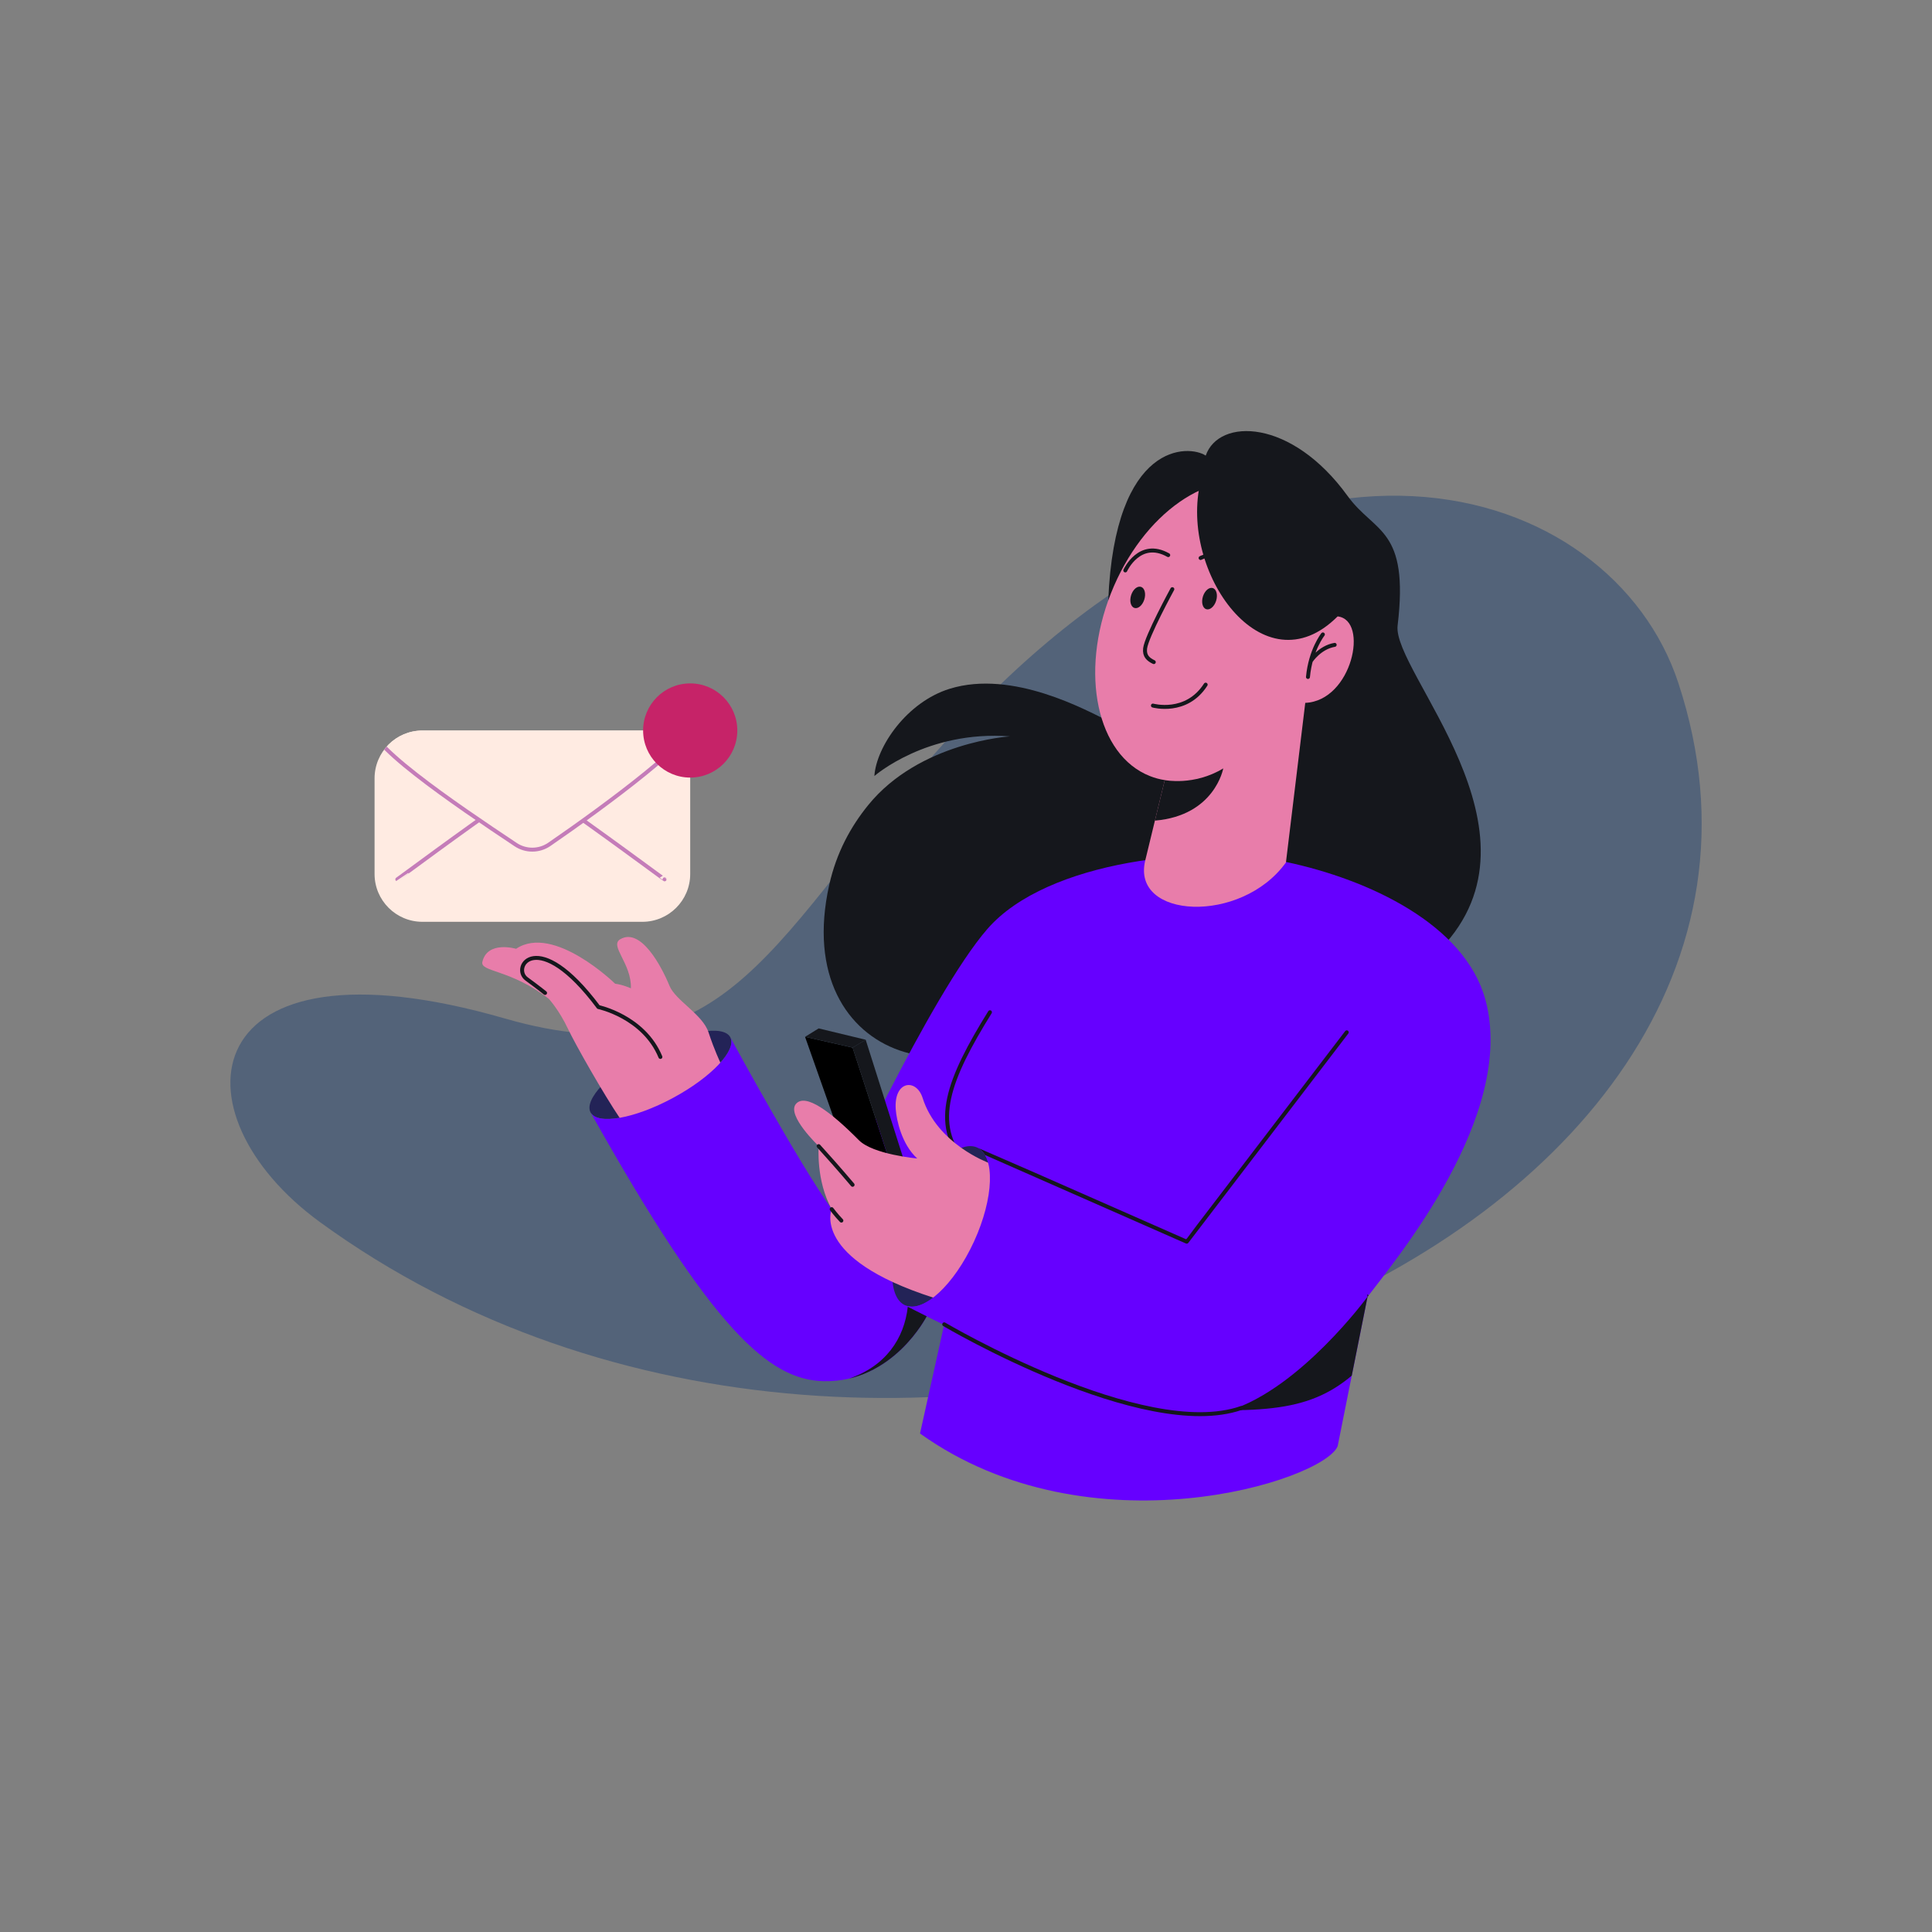 <?xml version="1.0" ?><svg id="图层_1" version="1.1" viewBox="0 0 4000 4000" xml:space="preserve" xmlns="http://www.w3.org/2000/svg" xmlns:xlink="http://www.w3.org/1999/xlink"><rect x="0" y="0" width="4000" height="4000" fill="#808080" stroke="none"/><style>.st1,.st2,.st3,.st4{fill-rule:evenodd;clip-rule:evenodd;fill:#15171c}.st2,.st3,.st4{fill:#232357}.st3,.st4{fill:#e87daa}.st4{fill:#6600ff}.st11,.st7{fill:none;stroke:#15171c;stroke-width:8.167;stroke-linecap:round;stroke-linejoin:round;stroke-miterlimit:12.5}.st11{fill-rule:evenodd;clip-rule:evenodd;fill:#ffebe2;stroke:#c47cb9}</style><g id="图层3"><path clip-rule="evenodd" d="M1958.6 1533.9c694.3-772.2 1378.2-538.7 1516.1-120.3 385.1 1168.5-1615.6 1987.6-2811.9 1116.9-311-226.4-262.5-607.8 382.2-421.9 467.6 134.9 555-175.9 913.6-574.7z" fill="#536379" fill-rule="evenodd"/><path class="st1" d="M2496.3 943.3c-34.1-22.9-188.1-31.1-201.8 299.8v249.6c-44.1-21.3-197.6-107.1-328.2-66.7-88.7 27.4-152 119.8-156 180.7 0 0 108.3-95.3 280.8-82.1 0 0-187.1 11.2-293.6 142.3-36.3 44.7-65.7 98.4-80.6 164.8-84.2 376 315 469.1 470.8 209.3 0 0 576.9 150 794.9-76.5 233.6-242.8-100.5-573.7-89-669.3 24.3-202.7-47.6-191-103.5-268.3-116.4-161-266.7-161.9-293.8-83.6z"/><path class="st2" d="M1512 2147.5c14.2 26.4-39.1 82.7-118.9 125.7-79.8 42.9-156.2 56.4-170.4 29.9s39.1-82.8 118.9-125.7c79.8-42.9 156.2-56.3 170.4-29.9z"/><path class="st3" d="M1491.5 2200.1s-12.4-25.6-24.6-62.8c-12.2-37.2-68.3-65.8-80.8-96.3-16.7-40.7-59.4-121.1-101.8-96.5-23.3 13.5 23.6 50 21.9 101.7 0 0-17-7.7-32.6-9.5 0 0-127.3-124.5-205.1-72.3 0 0-59.2-17.6-69.8 26.9-5.1 21.3 58.7 15.3 137.8 76.9 0 0 21.2 23.1 39.6 62.2 14.8 31.4 72.8 133.8 108.2 186.1 0 .2 138.7 26.3 207.2-116.4z"/><path class="st4" d="M1512.1 2147.7c9.7 17.9 138.7 255.3 209.8 355.7 0 0 203.8-443.7 322.3-580 124.6-143.4 446.5-175.2 618.4-138.8 171.9 36.3 369.4 129.2 412.4 283.9 66.9 240.7-190.4 545.5-243.7 616.5l-61.8 309.1c-29.3 72-513.2 225.2-864.7-26.2l50.1-226-36-17.1s-69.7 137.9-213.4 134.8c-112.9-2.5-229.5-104.1-482.7-556.4 14.3 26.4 90.6 13 170.4-30 79.5-42.8 132.7-99 118.9-125.5z"/><defs><path d="M1512.1 2147.7c9.7 17.9 138.7 255.3 209.8 355.7 0 0 203.8-443.7 322.3-580 124.6-143.4 446.5-175.2 618.4-138.8 171.9 36.3 369.4 129.2 412.4 283.9 66.9 240.7-190.4 545.5-243.7 616.5l-61.8 309.1c-29.3 72-513.2 225.2-864.7-26.2l50.1-226-36-17.1s-69.7 137.9-213.4 134.8c-112.9-2.5-229.5-104.1-482.7-556.4 14.3 26.4 90.6 13 170.4-30 79.5-42.8 132.7-99 118.9-125.5z" id="SVGID_1_"/></defs><clipPath id="SVGID_2_"><use overflow="visible" xlink:href="#SVGID_1_"/></clipPath><g clip-path="url(#SVGID_2_)"><path class="st1" d="M2546.4 2919.9c175.8-.9 238.5-36.3 347.3-175l-62.5-65.3-278.4 184.1s-80.2 56.6-6.4 56.2zM1757 2854.5c76-25.5 115.1-82.4 122.5-149.2 0 0 95.5 47.4 75.6-27.2l-6.7 60.6-75.3 167.4s-173.2-32.5-116.1-51.6z"/></g><path class="st4" d="M1511.8 2147.3l-.4-.6.4.6z"/><defs><path d="M1511.8 2147.3l-.4-.6.1-.1.3.7z" id="SVGID_3_"/></defs><clipPath id="SVGID_4_"><use overflow="visible" xlink:href="#SVGID_3_"/></clipPath><g clip-path="url(#SVGID_4_)"><path class="st1" d="M2536.2 2917.1c70.6 21.3 207.3 18.6 357.6-115l-62.5-122.6-278.4 184.1c-.1.1-87.4 32.2-16.7 53.5zM1757 2854.5c76-25.5 115.1-82.4 122.5-149.2 0 0 95.5 47.4 75.6-27.2l-6.7 60.6-75.3 167.4s-173.2-32.5-116.1-51.6z"/></g><path class="st7" d="M2049.6 2095.7c-85.5 137.8-122.4 231.6-51 311.4"/><path class="st3" d="M2411.5 1615.1c-10.5-1.6-20.8-4.4-30.9-8.4-109.8-43.4-145.9-212.9-80.5-378.4 65.4-165.5 207.6-264.7 317.4-221.3 85.5 33.7 126.3 143.9 109.3 269.2h42.6c65.6 7.4 30 175-67 179l-40 330.4c-92.3 128.8-321.4 117.2-291.2-4.5l40.3-166z"/><defs><path d="M2411.5 1615.1c-10.5-1.6-20.8-4.4-30.9-8.4-109.8-43.4-145.9-212.9-80.5-378.4 65.4-165.5 207.6-264.7 317.4-221.3 85.5 33.7 126.3 143.9 109.3 269.2h42.6c65.6 7.4 30 175-67 179l-40 330.4c-92.3 128.8-321.4 117.2-291.2-4.5l40.3-166z" id="SVGID_5_"/></defs><clipPath id="SVGID_6_"><use overflow="visible" xlink:href="#SVGID_5_"/></clipPath><g clip-path="url(#SVGID_6_)"><path class="st1" d="M2411.5 1615.1s60.6 12.5 121.1-24.2c0 0-17.4 97.6-141.4 108.1 0-.1-32-49.2 20.3-83.9z"/></g><path class="st1" d="M2485.7 996.8c-45.1 187.3 129.5 433.9 283.7 279.4l-56.9-318.3-179.9 11.6-46.9 27.3z"/><path clip-rule="evenodd" d="M1429 1611.5c0-54.6-44.4-99-99-99H874.5c-54.7 0-99 44.4-99 99v198c0 54.7 44.4 99 99 99H1330c54.6 0 99-44.4 99-99v-198z" fill="#ffebe2" fill-rule="evenodd"/><defs><path d="M1429 1611.5c0-54.6-44.4-99-99-99H874.5c-54.7 0-99 44.4-99 99v198c0 54.7 44.4 99 99 99H1330c54.6 0 99-44.4 99-99v-198z" id="SVGID_7_"/></defs><clipPath id="SVGID_8_"><use overflow="visible" xlink:href="#SVGID_7_"/></clipPath><g clip-path="url(#SVGID_8_)"><path class="st11" d="M1375.9 1820.6c.2.9-136-100.8-241.7-173.6-21.2-14.5-49-14.5-70.2 0-105.5 72.5-241.1 173.8-241.4 173.6"/><path class="st11" d="M772 1494.1c-36.3 31.8 175.2 174.4 295.5 254.5 21.1 14.1 48.6 14 69.6-.3 117.6-80.8 315.3-227.3 295.3-254.2"/></g><path class="st2" d="M2023.2 2375.9c37.7 17.3 34.7 104.4-6.5 194.5-41.3 90.1-105.3 149.2-143 131.9-37.7-17.3-34.7-104.4 6.5-194.5 41.2-90 105.3-149.2 143-131.9z"/><path clip-rule="evenodd" d="M1751.9 2387.8l-85.1-241.1 98.4 22.3 81.9 252.1-95.2-33.3z" fill-rule="evenodd"/><path class="st1" d="M1765.2 2168.9l27.1-16.2 80.7 254.4-25.9 13.9-81.9-252.1z"/><path class="st1" d="M1666.8 2146.6l28.2-17.4 97.4 23.5-27.1 16.2-98.5-22.3z"/><path class="st3" d="M2045.8 2407.1s-105.8-39.1-135.6-133.9c-13-41.1-60.3-36.3-55.6 24.2 1.6 21.1 12.1 71.7 44.4 101.1 0 0-91.4-8.2-120.8-37.9-58.2-58.7-110.8-98.3-130.4-74.9-19.7 23.6 47.2 87.2 47.2 87.2s-5.9 71.5 26.9 130.5c0 0-43.6 101.6 210.1 183.1 0 0 209.9-55.5 113.8-279.4z"/><path class="st4" d="M2831.2 2684.9s-138 188.7-284.8 235c-164.2 51.8-673.3-217.9-673.3-217.9l.5.3c37.7 17.3 101.7-41.9 143-131.9 41.3-90.1 44.2-177.2 6.5-194.5l433.9 188.8 340.6-455.7"/><g><defs><path d="M2831.2 2684.9s-138 188.7-284.8 235c-164.2 51.8-673.3-217.9-673.3-217.9l.5.3c37.7 17.3 101.7-41.9 143-131.9 41.3-90.1 44.2-177.2 6.5-194.5l433.9 188.8 340.6-455.7" id="SVGID_9_"/></defs><clipPath id="SVGID_10_"><use overflow="visible" xlink:href="#SVGID_9_"/></clipPath><g clip-path="url(#SVGID_10_)"><path class="st7" d="M2023 2379.7l434 191.1 331.3-433.5"/></g></g><g><path class="st7" d="M2569.7 2915.2c-203 70.1-614.8-173.3-614.8-173.3M1128.5 2055.8s-13.5-11-38.2-29c-33-24 22.5-110.6 148.7 58.2 0 0 93.8 19.7 128.3 103.3M1765.2 2453c-28.3-33.3-50.8-58.7-70.3-80.1M1721.9 2503.4s9.1 12.4 20.1 23.7M2427.2 1219.8s-53.6 98.2-56.4 122.8c-1.8 15.6 6.4 22.6 18 28.2M2387 1460.8s69.1 19.3 109.2-43.3M2329.8 1181s29.5-65.1 88.9-31.7M2485.7 1155.3s44.2-25.6 100.9 25.7M2738.9 1313.5s-25.7 32.3-30.9 88.1M2713.9 1368.5s18.2-28.1 49.4-33.4"/></g><circle clip-rule="evenodd" cx="1429" cy="1512.4" fill="#C62368" fill-rule="evenodd" r="97.5"/><g><path class="st1" d="M2359.7 1214.6c8.1.1 12.8 10.2 10.5 22.5-2.3 12.3-10.8 22.2-18.9 22-8.1-.1-12.8-10.2-10.5-22.6 2.3-12.2 10.7-22.1 18.9-21.9zM2508.4 1217.1c8.1.1 12.8 10.2 10.5 22.6-2.3 12.3-10.8 22.2-18.9 22-8.1-.1-12.8-10.2-10.5-22.6 2.3-12.3 10.8-22.2 18.9-22z"/></g></g></svg>